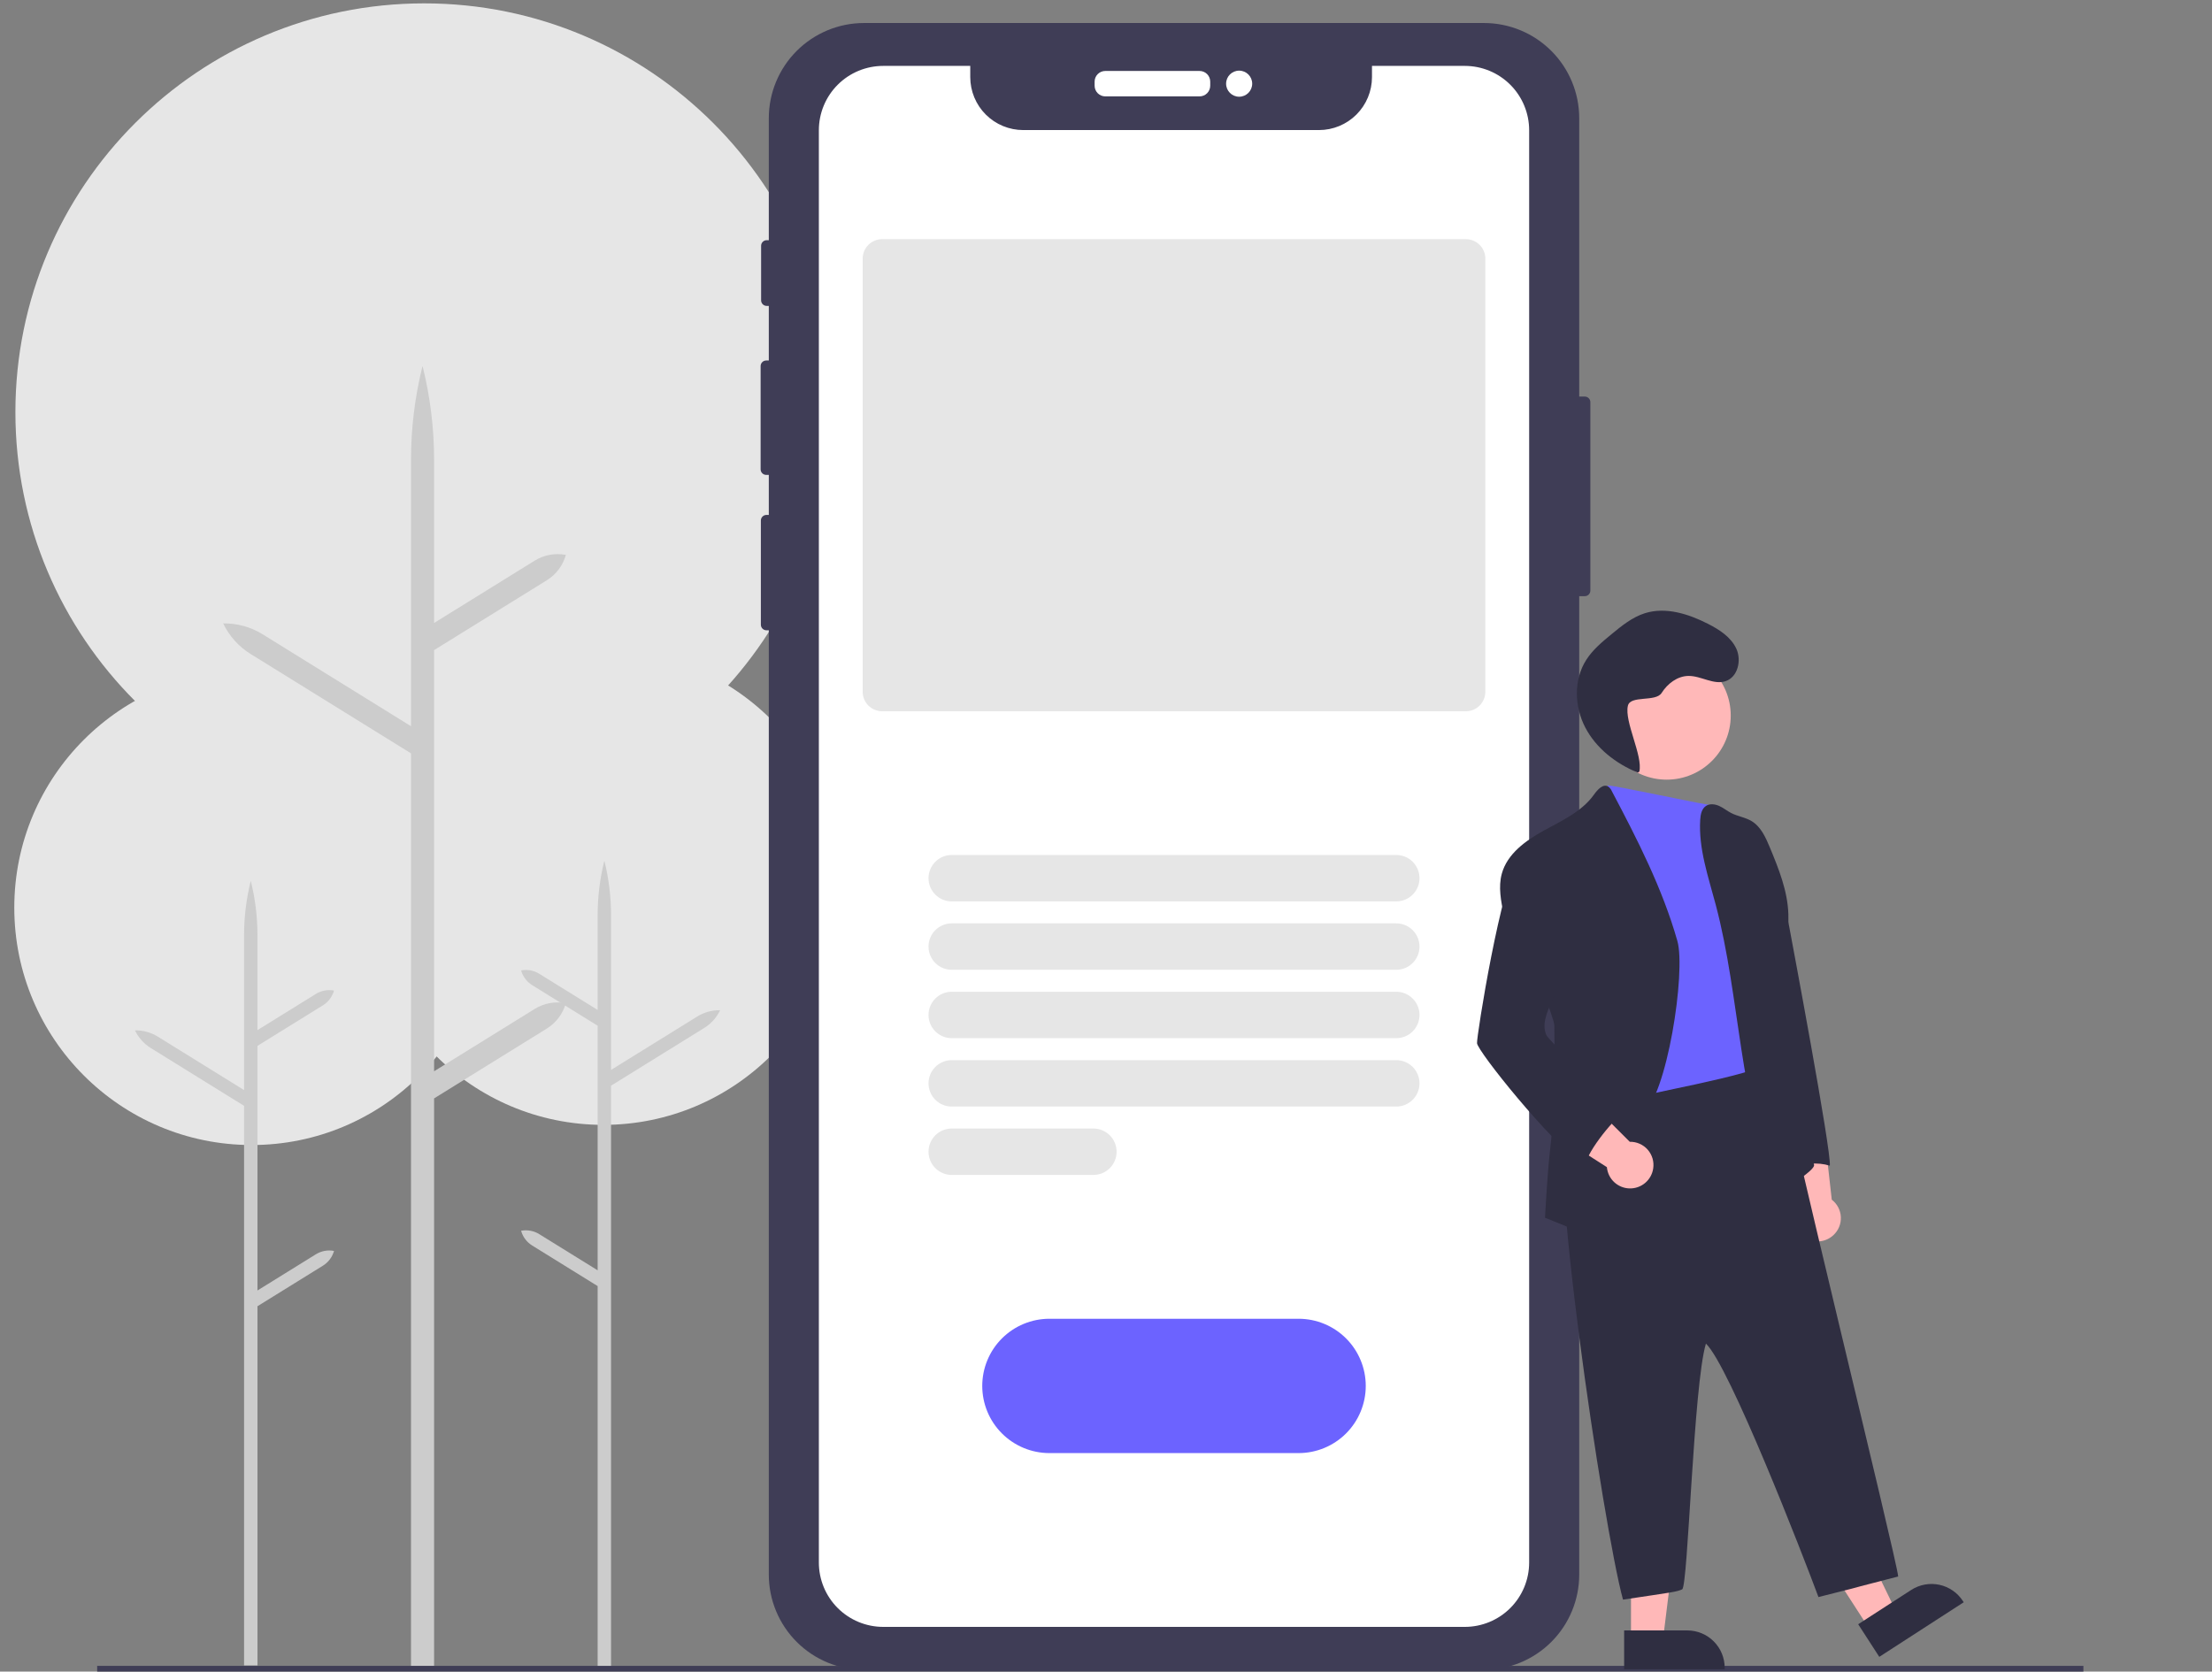 <svg width="774" height="585" viewBox="0 0 774 585" fill="none" xmlns="http://www.w3.org/2000/svg">
<rect x="0" y="0" width="774" height="585" fill="#808080" stroke="none"/>
<g id="onlinePage 1">
<g id="tree-mobile">
<path id="Vector" d="M211.133 393.666C257.017 393.666 294.213 356.47 294.213 310.586C294.213 264.702 257.017 227.506 211.133 227.506C165.249 227.506 128.053 264.702 128.053 310.586C128.053 356.47 165.249 393.666 211.133 393.666Z" fill="#E6E6E6"/>
<path id="Vector_2" d="M188.686 431.905L209.123 444.569V358.966L186.216 344.771C184.322 343.598 182.938 341.756 182.338 339.61V339.61C184.527 339.192 186.792 339.611 188.686 340.785L209.123 353.449V320.254C209.123 313.833 209.91 307.435 211.468 301.206C213.025 307.435 213.813 313.833 213.813 320.254V374.433L243.962 355.751C246.37 354.259 249.155 353.49 251.987 353.537C250.768 356.093 248.84 358.246 246.433 359.737L213.813 379.951V584.104H209.123V450.086L186.216 435.891C184.322 434.718 182.938 432.876 182.338 430.73V430.73C184.527 430.312 186.792 430.731 188.686 431.905V431.905Z" fill="#CCCCCC"/>
<path id="Vector_3" d="M88.08 400.72C133.964 400.72 171.16 363.524 171.16 317.64C171.16 271.756 133.964 234.56 88.08 234.56C42.196 234.56 5 271.756 5 317.64C5 363.524 42.196 400.72 88.08 400.72Z" fill="#E6E6E6"/>
<path id="Vector_4" d="M110.527 438.959L90.09 451.623V366.02L112.997 351.825C114.891 350.652 116.275 348.81 116.874 346.664C114.686 346.246 112.42 346.665 110.527 347.839L90.09 360.503V327.308C90.09 320.887 89.302 314.49 87.745 308.26C86.188 314.49 85.4 320.887 85.4 327.308V381.487L55.25 362.805C52.843 361.313 50.057 360.544 47.226 360.591C48.445 363.147 50.373 365.3 52.78 366.791L85.4 387.005V582.841H90.09V457.14L112.997 442.945C114.891 441.772 116.275 439.93 116.874 437.784C114.686 437.366 112.42 437.785 110.527 438.959Z" fill="#CCCCCC"/>
<path id="Vector_5" d="M148.431 287.264C227.431 287.264 291.474 223.222 291.474 144.221C291.474 65.221 227.431 1.178 148.431 1.178C69.43 1.178 5.388 65.221 5.388 144.221C5.388 223.222 69.43 287.264 148.431 287.264Z" fill="#E6E6E6"/>
<path id="Vector_6" d="M187.078 353.102L151.891 374.906V227.52L191.331 203.08C194.592 201.06 196.975 197.888 198.007 194.194L198.007 194.193H198.007C194.239 193.474 190.339 194.196 187.078 196.216L151.891 218.02V160.868C151.891 149.812 150.535 138.797 147.854 128.071C145.172 138.797 143.816 149.812 143.816 160.868V254.151L91.906 221.984C87.761 219.415 82.966 218.092 78.09 218.172C80.189 222.574 83.508 226.279 87.653 228.848L143.816 263.65V583.155H151.891V384.406L191.331 359.966C194.592 357.945 196.975 354.774 198.007 351.079L198.007 351.079H198.007C194.239 350.359 190.339 351.081 187.078 353.102V353.102Z" fill="#CCCCCC"/>
</g>
<path id="Vector_7" d="M729 583H34V585H729V583Z" fill="#3F3D56"/>
<g id="mobile">
<path id="Vector_8" d="M554.526 138.785H552.586V41.38C552.586 32.542 549.075 24.065 542.825 17.815C536.575 11.566 528.098 8.054 519.26 8.054H302.338C293.5 8.054 285.023 11.566 278.773 17.815C272.523 24.065 269.012 32.542 269.012 41.38V84.057H268.277C267.758 84.057 267.26 84.263 266.893 84.63C266.526 84.997 266.32 85.495 266.32 86.014V105.1C266.32 105.62 266.526 106.117 266.893 106.484C267.26 106.852 267.758 107.058 268.277 107.058H269.012V126.161H268.106C267.849 126.161 267.595 126.212 267.357 126.31C267.12 126.408 266.904 126.553 266.722 126.734C266.54 126.916 266.396 127.132 266.298 127.369C266.199 127.607 266.149 127.861 266.149 128.118V164.239C266.149 164.758 266.355 165.256 266.722 165.623C267.089 165.99 267.587 166.196 268.106 166.196H269.012V180.206H268.192C267.935 180.205 267.68 180.256 267.443 180.354C267.205 180.453 266.989 180.597 266.808 180.779C266.626 180.96 266.482 181.176 266.383 181.414C266.285 181.651 266.234 181.905 266.234 182.162V218.626C266.234 219.145 266.441 219.642 266.808 220.01C267.175 220.377 267.673 220.583 268.192 220.583H269.012V551.047C269.012 559.886 272.523 568.362 278.773 574.612C285.023 580.862 293.5 584.373 302.338 584.373H519.26C528.099 584.373 536.575 580.862 542.825 574.612C549.075 568.362 552.586 559.886 552.586 551.047V208.643H554.526C555.045 208.643 555.543 208.436 555.91 208.069C556.277 207.702 556.483 207.204 556.483 206.685V140.742C556.483 140.223 556.277 139.726 555.91 139.358C555.543 138.991 555.045 138.785 554.526 138.785Z" fill="#3F3D56"/>
<path id="Vector_9" d="M419.735 33.73H386.751C385.761 33.729 384.812 33.335 384.111 32.635C383.411 31.935 383.017 30.986 383.016 29.996V28.567C383.017 27.577 383.411 26.628 384.111 25.928C384.812 25.228 385.761 24.834 386.751 24.833H419.735C420.725 24.834 421.675 25.228 422.375 25.928C423.075 26.628 423.469 27.577 423.47 28.567V29.996C423.469 30.986 423.075 31.935 422.375 32.635C421.675 33.335 420.725 33.729 419.735 33.73V33.73Z" fill="white"/>
<path id="Vector_10" d="M433.59 33.85C436.111 33.85 438.155 31.807 438.155 29.286C438.155 26.765 436.111 24.722 433.59 24.722C431.07 24.722 429.026 26.765 429.026 29.286C429.026 31.807 431.07 33.85 433.59 33.85Z" fill="white"/>
<path id="Vector_11" d="M512.55 23.064H480.071V26.97C480.071 31.889 478.116 36.606 474.638 40.085C471.16 43.563 466.442 45.517 461.523 45.517H358.049C355.615 45.518 353.204 45.04 350.954 44.109C348.704 43.179 346.66 41.814 344.938 40.093C343.215 38.373 341.849 36.33 340.916 34.081C339.984 31.832 339.503 29.421 339.502 26.987V23.064H309.048C303.074 23.064 297.346 25.436 293.122 29.66C288.898 33.884 286.526 39.612 286.526 45.586V45.586V546.833C286.526 552.807 288.898 558.535 293.122 562.759C297.346 566.983 303.074 569.355 309.048 569.355H512.55C518.521 569.355 524.248 566.983 528.47 562.761C532.692 558.539 535.064 552.813 535.064 546.842V45.586C535.065 42.629 534.484 39.701 533.353 36.969C532.223 34.237 530.566 31.755 528.476 29.664C526.386 27.572 523.905 25.913 521.174 24.78C518.443 23.648 515.515 23.065 512.559 23.064H512.55Z" fill="white"/>
<path id="Vector_12" d="M454.386 508.532H367.204C360.97 508.532 354.991 506.055 350.583 501.647C346.175 497.239 343.698 491.261 343.698 485.027C343.698 478.793 346.175 472.814 350.583 468.406C354.991 463.998 360.97 461.522 367.204 461.522H454.386C460.62 461.522 466.599 463.998 471.007 468.406C475.415 472.814 477.891 478.793 477.891 485.027C477.891 491.261 475.415 497.239 471.007 501.647C466.599 506.055 460.62 508.532 454.386 508.532V508.532Z" fill="#6C63FF"/>
<path id="Vector_13" d="M488.576 315.458H333.014C330.861 315.458 328.795 314.602 327.273 313.08C325.75 311.557 324.894 309.492 324.894 307.338C324.894 305.184 325.75 303.119 327.273 301.596C328.795 300.074 330.861 299.218 333.014 299.218H488.576C490.729 299.218 492.794 300.074 494.317 301.596C495.84 303.119 496.696 305.184 496.696 307.338C496.696 309.492 495.84 311.557 494.317 313.08C492.794 314.602 490.729 315.458 488.576 315.458V315.458Z" fill="#E6E6E6"/>
<path id="Vector_14" d="M488.576 339.39H333.014C330.861 339.39 328.795 338.535 327.273 337.012C325.75 335.489 324.894 333.424 324.894 331.27C324.894 329.117 325.75 327.052 327.273 325.529C328.795 324.006 330.861 323.15 333.014 323.15H488.576C490.729 323.15 492.794 324.006 494.317 325.529C495.84 327.052 496.696 329.117 496.696 331.27C496.696 333.424 495.84 335.489 494.317 337.012C492.794 338.535 490.729 339.39 488.576 339.39V339.39Z" fill="#E6E6E6"/>
<path id="Vector_15" d="M488.576 363.323H333.014C330.861 363.323 328.795 362.467 327.273 360.944C325.75 359.422 324.894 357.356 324.894 355.203C324.894 353.049 325.75 350.984 327.273 349.461C328.795 347.938 330.861 347.083 333.014 347.083H488.576C490.729 347.083 492.794 347.938 494.317 349.461C495.84 350.984 496.696 353.049 496.696 355.203C496.696 357.356 495.84 359.422 494.317 360.944C492.794 362.467 490.729 363.323 488.576 363.323V363.323Z" fill="#E6E6E6"/>
<path id="Vector_16" d="M488.576 387.255H333.014C330.861 387.255 328.795 386.4 327.273 384.877C325.75 383.354 324.894 381.289 324.894 379.135C324.894 376.982 325.75 374.916 327.273 373.394C328.795 371.871 330.861 371.015 333.014 371.015H488.576C490.729 371.015 492.794 371.871 494.317 373.394C495.84 374.916 496.696 376.982 496.696 379.135C496.696 381.289 495.84 383.354 494.317 384.877C492.794 386.4 490.729 387.255 488.576 387.255V387.255Z" fill="#E6E6E6"/>
<path id="Vector_17" d="M382.589 411.188H333.014C330.861 411.188 328.795 410.332 327.273 408.809C325.75 407.287 324.894 405.221 324.894 403.068C324.894 400.914 325.75 398.849 327.273 397.326C328.795 395.803 330.861 394.948 333.014 394.948H382.589C384.743 394.948 386.808 395.803 388.331 397.326C389.853 398.849 390.709 400.914 390.709 403.068C390.709 405.221 389.853 407.287 388.331 408.809C386.808 410.332 384.743 411.188 382.589 411.188H382.589Z" fill="#E6E6E6"/>
<path id="Vector_18" d="M512.923 248.916H308.667C306.861 248.914 305.13 248.196 303.853 246.919C302.576 245.643 301.858 243.911 301.856 242.106V90.509C301.858 88.704 302.576 86.973 303.853 85.696C305.13 84.419 306.861 83.701 308.667 83.699H512.923C514.728 83.701 516.46 84.419 517.736 85.696C519.013 86.973 519.731 88.704 519.733 90.509V242.106C519.731 243.911 519.013 245.642 517.736 246.919C516.46 248.196 514.728 248.914 512.923 248.916V248.916Z" fill="#E6E6E6"/>
</g>
<g id="man-mobile">
<path id="Vector_19" d="M583.175 272.853C595.561 272.853 605.602 262.812 605.602 250.426C605.602 238.04 595.561 227.999 583.175 227.999C570.789 227.999 560.748 238.04 560.748 250.426C560.748 262.812 570.789 272.853 583.175 272.853Z" fill="#FFB8B8"/>
<path id="Vector_20" d="M641.504 432.284C642.379 431.482 643.068 430.498 643.522 429.402C643.976 428.306 644.184 427.123 644.132 425.937C644.079 424.752 643.767 423.592 643.218 422.54C642.669 421.488 641.896 420.569 640.953 419.848L637.895 392.685L620.865 397.334L629.156 421.782C628.05 423.446 627.593 425.458 627.871 427.436C628.149 429.415 629.144 431.223 630.666 432.517C632.188 433.812 634.132 434.503 636.129 434.46C638.127 434.417 640.039 433.642 641.504 432.284V432.284Z" fill="#FFB8B8"/>
<path id="Vector_21" d="M653.947 569.814L663.347 563.734L644.369 524.585L630.495 533.559L653.947 569.814Z" fill="#FFB8B8"/>
<path id="Vector_22" d="M687.12 560.737L657.579 579.845L650.196 568.431L668.75 556.43C670.193 555.496 671.806 554.856 673.496 554.546C675.186 554.236 676.921 554.262 678.601 554.622C680.281 554.983 681.874 555.67 683.288 556.646C684.703 557.622 685.911 558.867 686.844 560.31L687.12 560.737V560.737Z" fill="#2F2E41"/>
<path id="Vector_23" d="M570.704 573.792H581.898L587.226 530.613H570.704V573.792Z" fill="#FFB8B8"/>
<path id="Vector_24" d="M603.488 584.187H568.305V570.594H590.403C593.873 570.594 597.201 571.972 599.655 574.426C602.109 576.88 603.488 580.208 603.488 583.679V584.187V584.187Z" fill="#2F2E41"/>
<path id="Vector_25" d="M615.632 294.957C614.144 299.805 619.42 305.082 621.124 309.846C622.828 314.611 625.12 319.195 626.041 324.181C626.671 327.609 640.951 403.328 640.265 407.939C635.869 406.622 631.134 407.056 627.052 409.151C624.199 404.14 622.485 398.563 622.031 392.815C621.859 389.407 621.891 385.991 622.128 382.587C622.571 372.954 618.395 363.307 618.257 353.668C618.3 350.327 618.036 346.988 617.467 343.696C617.01 341.431 617.052 337.193 616.56 334.936C615.778 331.348 619.143 329.693 618.956 326.016L617.931 305.933C617.717 302.415 614.185 298.101 615.632 294.957Z" fill="#2F2E41"/>
<path id="Vector_26" d="M565 379.216C561.4 384.832 553.823 386.046 548.523 390.069C540.425 396.251 561.085 535.141 567.906 559.815C585.903 557.116 586.533 557.125 588.603 556.216C590.672 555.307 592.544 484.76 596.917 470.218C605.101 477.931 630.86 544.221 636.295 558.916C657.891 553.516 636.295 558.916 664.19 551.717C663.956 546.624 622.968 380.665 621.474 367.59C602.721 371.325 583.698 375.491 565 379.216Z" fill="#2F2E41"/>
<path id="Vector_27" d="M562.573 274.923C560.35 281.509 563.376 307.131 563.598 312.893C563.916 318.124 563.916 323.369 563.598 328.599C562.829 337.657 560.135 346.777 561.943 355.683C563.127 361.576 565.232 367.054 565.724 373.051C566.056 377.206 565.952 381.43 567.268 385.371C572.115 383.293 615.092 376.152 618.25 371.998C616.089 361.562 618.181 350.787 616.747 340.226C615.916 334.139 613.86 328.28 612.89 322.221C611.692 314.742 612.198 306.986 610.016 299.722C608.807 296.044 607.27 292.481 605.425 289.078C603.547 285.207 601.192 282.027 600.386 282.028C598.343 282.139 562.703 274.336 562.573 274.923Z" fill="#6C63FF"/>
<path id="Vector_28" d="M554.346 431.72C554.346 431.72 561.797 416.852 562.171 408.348C562.303 405.294 570.668 393.141 574.435 390.384C583.369 383.84 589.954 339.977 586.935 329.333C581.714 310.933 572.919 293.78 563.992 276.869C563.726 276.238 563.296 275.691 562.746 275.283C560.932 274.154 558.965 276.377 557.725 278.116C553.522 284.009 546.597 287.16 540.253 290.643C533.91 294.126 527.421 298.766 525.503 305.74C524.215 310.421 525.219 315.386 526.196 320.13C527.172 324.873 530.586 328.641 533.169 332.636C536.163 337.046 543.941 356.603 543.882 358.924C544.034 373.272 544.18 387.67 542.442 401.921C541.465 409.975 540.606 426.159 540.606 426.159L554.346 431.72Z" fill="#2F2E41"/>
<path id="Vector_29" d="M622.017 416.346C608.299 385.121 609.067 349.589 600.349 316.626C597.759 306.841 594.296 297.007 594.92 286.903C595.03 285.096 595.411 283.067 596.921 282.056C598.264 281.156 600.093 281.398 601.568 282.056C603.043 282.714 604.303 283.787 605.723 284.521C608.015 285.692 610.681 286.024 612.883 287.347C616.152 289.313 617.821 293.053 619.282 296.571C622.405 304.084 625.514 311.806 625.764 319.95C626.29 335.766 619.275 350.967 622.931 366.347C623.72 369.381 624.663 372.371 625.757 375.308C629.423 385.918 632.429 396.744 634.759 407.725C635.168 409.601 622.592 417.662 622.017 416.346Z" fill="#2F2E41"/>
<path id="Vector_30" d="M578.466 408.958C578.65 407.785 578.574 406.587 578.244 405.447C577.914 404.307 577.338 403.253 576.557 402.36C575.776 401.466 574.809 400.755 573.723 400.276C572.637 399.797 571.459 399.562 570.273 399.587L550.927 380.276L540.525 394.539L562.264 408.462C562.439 410.452 563.338 412.31 564.79 413.682C566.243 415.054 568.148 415.845 570.145 415.906C572.142 415.968 574.092 415.294 575.626 414.013C577.16 412.733 578.17 410.934 578.466 408.958V408.958Z" fill="#FFB8B8"/>
<path id="Vector_31" d="M516.826 365.101C517.145 368.003 541.517 398.603 554.761 408.59C553.993 404.65 564.373 391.797 567.732 389.789C559.339 381.871 541.802 363.507 541.223 362.504C539.325 358.841 541.223 354.464 542.878 350.676C548.093 338.633 550.551 324.97 547.206 312.277C545.946 307.512 543.744 302.741 539.734 299.812C537.982 298.537 535.614 297.665 533.668 298.634C532.853 299.104 532.145 299.738 531.59 300.497C525.378 308.052 516.59 362.947 516.826 365.101Z" fill="#2F2E41"/>
<path id="Vector_32" d="M573.616 270.051C574.925 264.495 568.306 252.54 569.615 246.984C570.502 243.222 579.35 245.78 581.414 242.512C583.479 239.244 586.937 236.596 590.803 236.553C595.246 236.503 599.617 239.799 603.826 238.374C608.082 236.934 609.442 231.106 607.56 227.027C605.679 222.947 601.626 220.348 597.622 218.311C590.803 214.842 582.864 212.308 575.566 214.604C571.154 215.991 567.466 218.997 563.896 221.937C560.642 224.618 557.334 227.358 555.059 230.908C550.603 237.861 550.872 247.229 554.68 254.557C558.488 261.885 565.427 267.263 573.072 270.385" fill="#2F2E41"/>
</g>
</g>
</svg>
